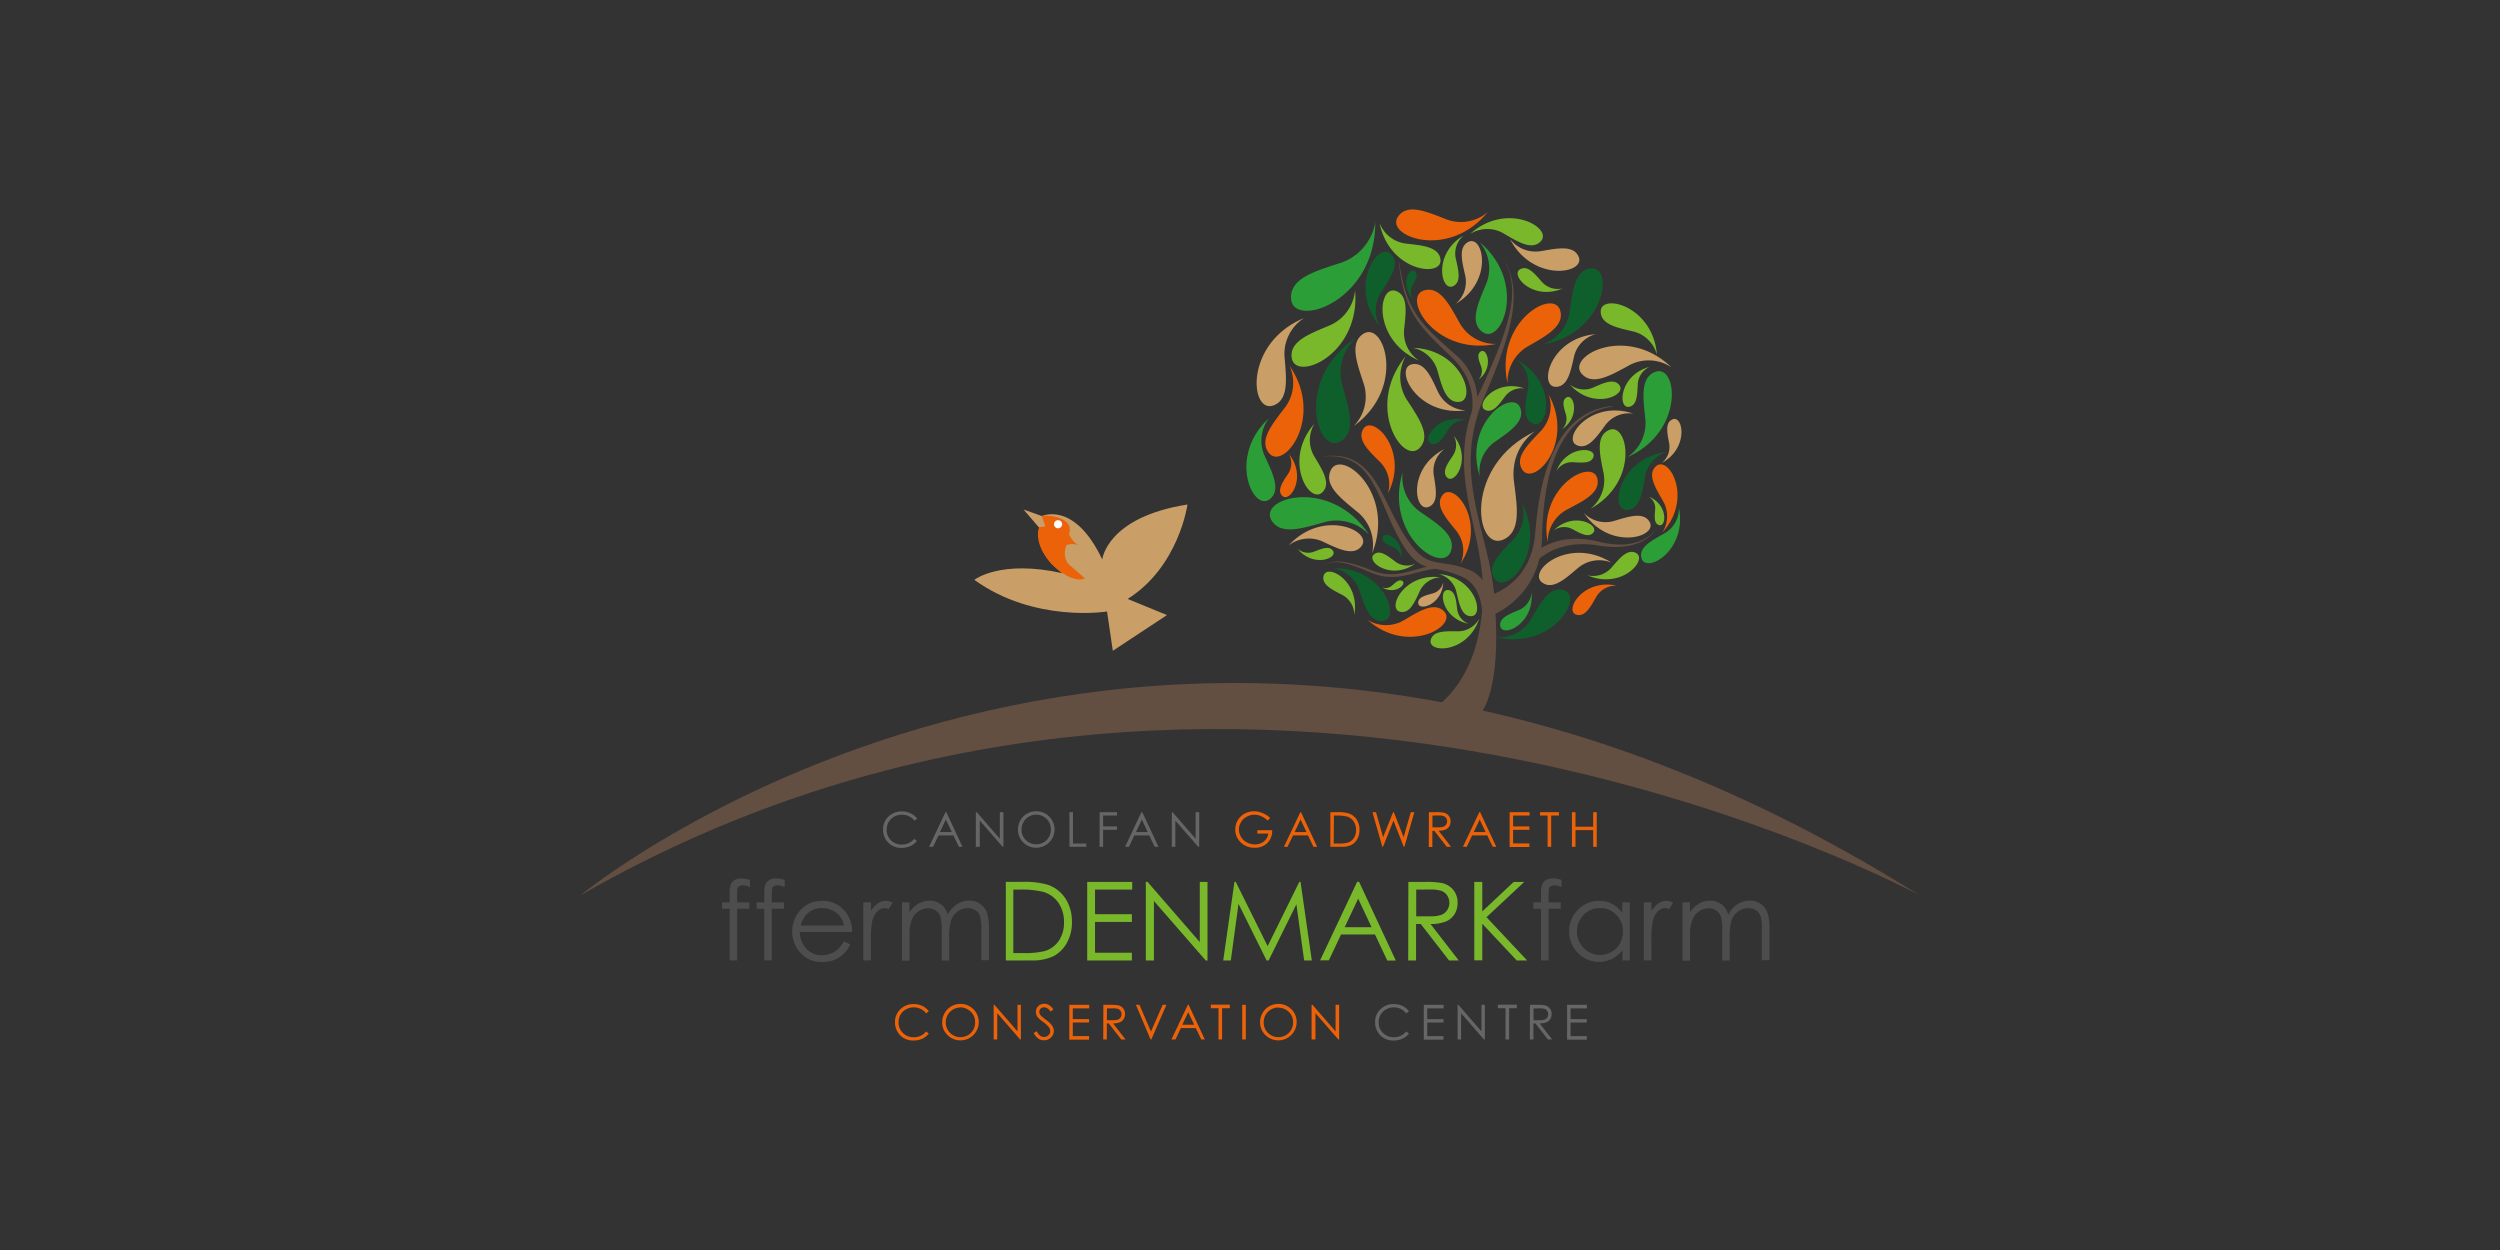<?xml version="1.0" encoding="UTF-8" standalone="no"?>
<svg
   viewBox="0 0 700 350"
   version="1.1"
   id="svg134"
   sodipodi:docname="denmark-farm.svg"
   width="700"
   height="350"
   inkscape:export-filename="denmark-farm.png"
   inkscape:export-xdpi="65.89"
   inkscape:export-ydpi="65.89"
   inkscape:version="1.3.2 (1:1.3.2+202311252150+091e20ef0f)"
   xmlns:inkscape="http://www.inkscape.org/namespaces/inkscape"
   xmlns:sodipodi="http://sodipodi.sourceforge.net/DTD/sodipodi-0.dtd"
   xmlns="http://www.w3.org/2000/svg"
   xmlns:svg="http://www.w3.org/2000/svg">
  <rect x="0" y="0" width="700" height="350" fill="#333333" stroke="none"/>
  <sodipodi:namedview
     id="namedview134"
     pagecolor="#ffffff"
     bordercolor="#666666"
     borderopacity="1.0"
     inkscape:showpageshadow="2"
     inkscape:pageopacity="0.0"
     inkscape:pagecheckerboard="0"
     inkscape:deskcolor="#d1d1d1"
     inkscape:export-bgcolor="#ffffffff"
     inkscape:zoom="0.5957143"
     inkscape:cx="208.15347"
     inkscape:cy="381.05514"
     inkscape:window-width="1920"
     inkscape:window-height="1024"
     inkscape:window-x="0"
     inkscape:window-y="0"
     inkscape:window-maximized="1"
     inkscape:current-layer="svg134" />
  <defs
     id="defs1">
    <style
       id="style1">.cls-1{fill:#0e5f2c;}.cls-2{fill:#ca9e67;}.cls-3{fill:#eb6209;}.cls-4{fill:#79b82b;}.cls-5{fill:#2c9e38;}.cls-6{fill:#634e42;}.cls-7{fill:#666;}.cls-8{fill:#4d4d4d;}.cls-9{fill:#fff;}</style>
  </defs>
  <g
     id="Layer_2"
     data-name="Layer 2"
     transform="translate(162.5,58.65)">
    <g
       id="Layer_1-2"
       data-name="Layer 1">
      <path
         class="cls-1"
         d="m 256.72,119.8 a 10.43,10.43 0 0 0 9.67,-5.45 c 2.54,-4.33 5,-8.9 8.94,-7.77 5.83,1.7 -3.01,16.74 -18.61,13.22 z"
         id="path1" />
      <path
         class="cls-2"
         d="m 288.77,98.9 a 9.24,9.24 0 0 0 -9.69,1.71 c -3.4,2.86 -6.84,6 -9.76,3.85 -4.32,-3.14 7.45,-13.1 19.45,-5.56 z"
         id="path2" />
      <path
         class="cls-3"
         d="m 290.2,105.33 a 6.37,6.37 0 0 0 -5.87,3.37 c -1.53,2.64 -3,5.44 -5.42,4.77 -3.56,-1.01 1.77,-10.22 11.29,-8.14 z"
         id="path3" />
      <path
         class="cls-4"
         d="m 272.58,89.82 a 5,5 0 0 1 5.36,-0.22 c 2.14,1.14 4.33,2.38 5.65,0.93 1.96,-2.18 -5.49,-6.12 -11.01,-0.71 z"
         id="path4" />
      <path
         class="cls-4"
         d="m 248.73,116 a 5,5 0 0 1 -3.24,-4.28 c -0.3,-2.41 -0.53,-4.92 -2.48,-5.16 -2.91,-0.38 -1.88,7.99 5.72,9.44 z"
         id="path5" />
      <path
         class="cls-4"
         d="m 299.18,80.41 a 3.84,3.84 0 0 1 1.76,3.7 c -0.15,1.85 -0.37,3.76 1.05,4.25 2.12,0.73 2.65,-5.7 -2.81,-7.95 z"
         id="path6" />
      <path
         class="cls-3"
         d="m 303,90.39 a 8.49,8.49 0 0 0 0,-9 c -2,-3.53 -4.27,-7.12 -1.9,-9.42 3.59,-3.46 10.66,8.82 1.9,18.42 z"
         id="path7" />
      <path
         class="cls-2"
         d="m 302.77,71 a 5.75,5.75 0 0 0 2.05,-5.76 c -0.5,-2.71 -1.11,-5.51 0.92,-6.44 3.03,-1.43 4.78,8.01 -2.97,12.2 z"
         id="path8" />
      <path
         class="cls-4"
         d="m 299.38,44.07 a 5.73,5.73 0 0 0 -3.32,5.12 c -0.14,2.76 -0.19,5.62 -2.37,6.06 -3.28,0.67 -2.81,-8.92 5.69,-11.18 z"
         id="path9" />
      <path
         class="cls-4"
         d="m 274.86,61.57 a 4.13,4.13 0 0 0 1.06,-4.26 c -0.56,-1.9 -1.19,-3.86 0.19,-4.67 2.07,-1.22 4,5.36 -1.25,8.93 z"
         id="path10" />
      <path
         class="cls-4"
         d="m 264.44,50.13 a 5.74,5.74 0 0 0 -5.63,2.37 c -1.66,2.2 -3.31,4.55 -5.37,3.68 -3.08,-1.29 2.7,-8.96 11,-6.05 z"
         id="path11" />
      <path
         class="cls-2"
         d="m 281,85 a 8.46,8.46 0 0 0 8.76,2.11 c 3.9,-1.15 7.92,-2.49 9.61,0.34 2.5,4.24 -11.08,8.28 -18.37,-2.45 z"
         id="path12" />
      <path
         class="cls-1"
         d="m 304.19,67.86 a 9,9 0 0 0 -6.15,7.3 c -0.75,4.25 -1.38,8.69 -4.86,9 -5.18,0.34 -2.62,-14.44 11.01,-16.3 z"
         id="path13" />
      <path
         class="cls-3"
         d="m 270.84,93.12 a 10.34,10.34 0 0 1 5.83,-9.31 c 4.39,-2.31 9,-4.57 8.08,-8.48 -1.41,-5.83 -16.68,2.22 -13.91,17.79 z"
         id="path14" />
      <path
         class="cls-4"
         d="m 282.85,83.8 a 10.33,10.33 0 0 0 3.57,-10.39 c -1,-4.86 -2.12,-9.89 1.51,-11.61 5.42,-2.58 8.77,14.35 -5.08,22 z"
         id="path15" />
      <path
         class="cls-2"
         d="m 267.36,62.1 c 0,0 -7.22,4.41 -5.93,14.25 0.9,6.91 2.08,14.06 -3.17,16.16 -7.84,3.12 -11.01,-20.93 9.1,-30.41 z"
         id="path16" />
      <path
         class="cls-1"
         d="m 263.57,82.06 a 10.31,10.31 0 0 1 -2.65,10.65 c -3.45,3.57 -7.15,7.16 -5,10.57 C 259,108.39 271,96 263.57,82.06 Z"
         id="path17" />
      <path
         class="cls-4"
         d="m 273.31,73.21 a 5.05,5.05 0 0 1 4.81,-2.43 c 2.43,0.14 4.95,0.37 5.55,-1.51 0.89,-2.81 -7.57,-3.27 -10.36,3.94 z"
         id="path18" />
      <path
         class="cls-3"
         d="m 271.14,51.84 a 10.17,10.17 0 0 1 -2.53,10.52 c -3.38,3.54 -7,7.1 -4.9,10.45 3.15,5.02 14.89,-7.28 7.43,-20.97 z"
         id="path19" />
      <path
         class="cls-5"
         d="m 251.83,74.71 a 10.17,10.17 0 0 1 4.52,-9.84 c 4,-2.82 8.24,-5.61 6.82,-9.31 -2.12,-5.56 -16.02,4.28 -11.34,19.15 z"
         id="path20" />
      <path
         class="cls-1"
         d="m 262.18,42.12 a 8.39,8.39 0 0 1 3.09,8.38 c -0.69,4 -1.54,8.07 1.43,9.4 4.46,2 6.87,-11.82 -4.52,-17.78 z"
         id="path21" />
      <path
         class="cls-5"
         d="M 222.57,3.64 A 14.54,14.54 0 0 1 212.24,15.16 C 205.6,17.33 198.62,19.35 199,25 c 0.56,8.45 23.68,0.92 23.57,-21.36 z"
         id="path22" />
      <path
         class="cls-1"
         d="m 223.94,32.85 a 9.37,9.37 0 0 1 0.48,-10 c 2.44,-3.78 5.1,-7.63 2.62,-10.3 -3.72,-3.95 -12.21,9.21 -3.1,20.3 z"
         id="path23" />
      <path
         class="cls-4"
         d="M 234.79,42.29 A 9.37,9.37 0 0 1 230.7,33.2 c 0.46,-4.48 1.1,-9.12 -2.33,-10.37 -5.11,-1.83 -6.73,13.7 6.42,19.46 z"
         id="path24" />
      <path
         class="cls-4"
         d="m 216.92,22.61 a 11.88,11.88 0 0 1 -7.62,10.07 c -5.3,2.21 -10.8,4.32 -10.11,8.89 1.02,6.83 19.32,-0.85 17.73,-18.96 z"
         id="path25" />
      <path
         class="cls-4"
         d="m 231.09,41.11 a 11.87,11.87 0 0 0 0.62,12.61 c 3.1,4.78 6.48,9.65 3.34,13 -4.69,5.1 -15.48,-11.55 -3.96,-25.61 z"
         id="path26" />
      <path
         class="cls-5"
         d="m 230.24,73.59 a 11.84,11.84 0 0 0 5.4,11.41 c 4.69,3.24 9.68,6.45 8.07,10.78 C 241.31,102.25 225,91 230.24,73.59 Z"
         id="path27" />
      <path
         class="cls-2"
         d="m 221.7,96.27 a 11.87,11.87 0 0 0 -4.43,-11.83 c -4.41,-3.61 -9.11,-7.22 -7.16,-11.4 2.89,-6.25 18.29,6.32 11.59,23.23 z"
         id="path28" />
      <path
         class="cls-2"
         d="M 241.94,67.1 A 7.66,7.66 0 0 0 239,74.7 c 0.58,3.64 1.31,7.39 -1.43,8.57 -4.07,1.73 -6.1,-10.88 4.37,-16.17 z"
         id="path29" />
      <path
         class="cls-3"
         d="m 226.1,79.55 a 8.82,8.82 0 0 0 -2.43,-9.07 c -3,-3 -6.22,-6 -4.47,-9 2.63,-4.38 13.08,6.04 6.9,18.07 z"
         id="path30" />
      <path
         class="cls-4"
         d="m 205.55,60 a 8.83,8.83 0 0 0 0.11,9.39 c 2.17,3.65 4.55,7.36 2.12,9.79 -3.63,3.61 -11.19,-9.07 -2.23,-19.18 z"
         id="path31" />
      <path
         class="cls-5"
         d="m 192.82,58.45 a 10.33,10.33 0 0 0 -1,11 c 2.06,4.51 4.37,9.14 1.24,11.66 -4.71,3.73 -11.93,-11.97 -0.24,-22.66 z"
         id="path32" />
      <path
         class="cls-5"
         d="m 220.8,91 a 12.6,12.6 0 0 0 -13,-3.29 C 202,89.32 196,91.25 193.5,87 c -3.69,-6.34 16.59,-12.13 27.3,4 z"
         id="path33" />
      <path
         class="cls-2"
         d="m 198.35,94.05 a 9.27,9.27 0 0 1 9.84,-0.9 c 4.06,1.88 8.21,4 10.49,1.17 3.42,-4.2 -10.68,-10.75 -20.33,-0.27 z"
         id="path34" />
      <path
         class="cls-1"
         d="m 210.7,100.43 a 9.27,9.27 0 0 1 7.49,6.46 c 1.47,4.22 2.85,8.65 6.45,8.34 5.36,-0.46 0.3,-15.15 -13.94,-14.8 z"
         id="path35" />
      <path
         class="cls-4"
         d="m 240.35,102.09 a 6.78,6.78 0 0 1 5,5.25 c 0.75,3.17 1.41,6.5 4,6.54 3.95,0.12 1.36,-10.97 -9,-11.79 z"
         id="path36" />
      <path
         class="cls-4"
         d="m 251.7,114.54 a 6.77,6.77 0 0 1 -6.27,3.57 c -3.26,0 -6.64,-0.16 -7.31,2.39 -1,3.82 10.33,3.91 13.58,-5.96 z"
         id="path37" />
      <path
         class="cls-4"
         d="m 240.86,103 a 6.76,6.76 0 0 0 -5.93,4.1 c -1.39,3 -2.74,6.06 -5.33,5.56 -3.87,-0.76 0.96,-11.02 11.26,-9.66 z"
         id="path38" />
      <path
         class="cls-3"
         d="m 220.42,114.92 a 9.85,9.85 0 0 0 10.48,-0.09 c 4.07,-2.41 8.21,-5 10.91,-2.33 4.04,4.06 -10.12,12.44 -21.39,2.42 z"
         id="path39" />
      <path
         class="cls-2"
         d="m 241.61,104.41 a 4.12,4.12 0 0 1 -3.1,3.14 c -1.92,0.53 -3.94,1 -3.91,2.62 0.04,2.41 6.73,0.59 7.01,-5.76 z"
         id="path40" />
      <path
         class="cls-4"
         d="m 244.54,63.33 a 5.41,5.41 0 0 1 -0.33,5.74 c -1.43,2.16 -3,4.36 -1.57,5.92 2.11,2.32 7.09,-5.21 1.9,-11.66 z"
         id="path41" />
      <path
         class="cls-4"
         d="m 233.75,99.19 a 5.4,5.4 0 0 1 -5.7,-0.7 c -2.07,-1.56 -4.17,-3.25 -5.81,-1.94 -2.45,1.97 4.76,7.45 11.51,2.64 z"
         id="path42" />
      <path
         class="cls-3"
         d="m 198.39,68.46 a 5.39,5.39 0 0 1 -0.33,5.73 c -1.43,2.17 -3,4.37 -1.58,5.93 2.12,2.32 7.09,-5.21 1.91,-11.66 z"
         id="path43" />
      <path
         class="cls-1"
         d="m 248.1,59 a 5.4,5.4 0 0 0 -5.1,2.67 c -1.37,2.21 -2.72,4.54 -4.72,3.91 -2.97,-0.96 1.79,-8.58 9.82,-6.58 z"
         id="path44" />
      <path
         class="cls-2"
         d="m 202.64,30.41 a 11.9,11.9 0 0 0 -5.42,11.41 c 0.47,5.68 1.14,11.57 -3.22,13.07 -6.54,2.24 -8.17,-17.53 8.64,-24.48 z"
         id="path45" />
      <path
         class="cls-2"
         d="m 216.57,60.63 a 11.86,11.86 0 0 0 2.6,-12.35 c -1.78,-5.42 -3.81,-11 0.08,-13.47 5.83,-3.7 12.04,15.19 -2.68,25.82 z"
         id="path46" />
      <path
         class="cls-3"
         d="M 198.52,43.71 A 11.48,11.48 0 0 1 197,55.83 c -3.36,4.39 -7,8.83 -4.22,12.33 4.1,5.25 15.78,-10 5.74,-24.45 z"
         id="path47" />
      <path
         class="cls-4"
         d="m 275.07,22.1 a 6,6 0 0 1 -6,-2 c -1.89,-2.16 -3.78,-4.46 -5.85,-3.41 -3.11,1.55 3.47,9.06 11.85,5.41 z"
         id="path48" />
      <path
         class="cls-4"
         d="m 251.49,47.65 a 3.62,3.62 0 0 0 0.69,-3.78 c -0.59,-1.63 -1.26,-3.31 -0.09,-4.1 1.74,-1.18 3.79,4.51 -0.6,7.88 z"
         id="path49" />
      <path
         class="cls-1"
         d="m 229.9,97.72 a 3.61,3.61 0 0 0 -2.25,-3.11 c -1.59,-0.71 -3.26,-1.39 -3,-2.77 0.35,-2.07 5.85,0.38 5.25,5.88 z"
         id="path50" />
      <path
         class="cls-4"
         d="m 224.5,105.82 a 2.71,2.71 0 0 0 2.83,-0.57 c 1,-0.87 2,-1.8 2.85,-1.21 1.3,0.89 -2.1,3.96 -5.68,1.78 z"
         id="path51" />
      <path
         class="cls-4"
         d="m 200.82,95 a 4.53,4.53 0 0 0 4.76,0.76 c 2,-0.78 4.12,-1.66 5.13,-0.22 1.52,2.14 -5.54,4.85 -9.89,-0.54 z"
         id="path52" />
      <path
         class="cls-4"
         d="m 216.71,113.54 a 6.36,6.36 0 0 0 -3.61,-5.73 c -2.71,-1.42 -5.57,-2.8 -5,-5.21 0.9,-3.6 10.29,1.34 8.61,10.94 z"
         id="path53" />
      <path
         class="cls-1"
         d="m 217,36.09 a 13.34,13.34 0 0 0 -3.48,13.76 c 1.75,6.16 3.79,12.5 -0.7,15.11 C 206.12,68.85 200,47.41 217,36.09 Z"
         id="path54" />
      <path
         class="cls-1"
         d="M 233.16,25.15 A 3.62,3.62 0 0 1 233,21.3 c 0.82,-1.52 1.73,-3.09 0.7,-4 -1.51,-1.46 -4.38,3.86 -0.54,7.85 z"
         id="path55" />
      <path
         class="cls-2"
         d="m 294.85,57.17 a 8.25,8.25 0 0 0 -8.06,3.5 c -2.36,3.2 -4.71,6.6 -7.69,5.38 -4.45,-1.81 3.75,-12.94 15.75,-8.88 z"
         id="path56" />
      <path
         class="cls-5"
         d="m 293.14,69.36 a 11.5,11.5 0 0 0 5,-11.16 c -0.57,-5.5 -1.35,-11.19 2.85,-12.73 6.28,-2.31 8.28,16.81 -7.85,23.89 z"
         id="path57" />
      <path
         class="cls-2"
         d="m 305.52,44.21 a 11.48,11.48 0 0 0 -12.23,-0.36 c -4.86,2.63 -9.82,5.52 -12.85,2.23 -4.53,-4.92 12.37,-14.08 25.08,-1.87 z"
         id="path58" />
      <path
         class="cls-3"
         d="m 259.62,48.69 a 11.49,11.49 0 0 1 6.11,-10.6 c 4.78,-2.77 9.85,-5.47 8.63,-9.78 -1.81,-6.44 -18.47,3.16 -14.74,20.38 z"
         id="path59" />
      <path
         class="cls-1"
         d="m 269.51,37.77 a 11.48,11.48 0 0 0 7.56,-9.61 c 0.78,-5.47 1.41,-11.18 5.86,-11.66 6.65,-0.71 3.95,18.32 -13.42,21.27 z"
         id="path60" />
      <path
         class="cls-5"
         d="m 251.82,9.15 a 11.46,11.46 0 0 1 1.62,12.12 c -2.11,5.11 -4.48,10.34 -0.89,13 5.36,4.02 12.72,-13.74 -0.73,-25.12 z"
         id="path61" />
      <path
         class="cls-3"
         d="M 254.06,0.72 A 11.5,11.5 0 0 1 242,2.57 c -5.15,-2 -10.42,-4.28 -13,-0.64 -4,5.43 13.94,12.45 25.06,-1.21 z"
         id="path62" />
      <path
         class="cls-2"
         d="m 245.1,26.41 a 8.06,8.06 0 0 0 2.59,-8.2 c -0.85,-3.8 -1.86,-7.71 0.95,-9.13 4.2,-2.08 7.16,11.07 -3.54,17.33 z"
         id="path63" />
      <path
         class="cls-4"
         d="m 247.29,7.31 a 6.61,6.61 0 0 0 -2.11,6.7 c 0.69,3.09 1.52,6.29 -0.77,7.45 -3.41,1.73 -5.84,-9.04 2.88,-14.15 z"
         id="path64" />
      <path
         class="cls-3"
         d="M 256.47,37.65 A 11.49,11.49 0 0 1 246,31.41 c -2.7,-4.82 -5.34,-9.93 -9.66,-8.77 -6.52,1.73 2.86,18.51 20.13,15.01 z"
         id="path65" />
      <path
         class="cls-4"
         d="m 223.8,3.83 a 9.05,9.05 0 0 0 7.73,5.76 c 4.32,0.51 8.83,0.88 9.3,4.37 0.7,5.23 -14.34,3.49 -17.03,-10.13 z"
         id="path66" />
      <path
         class="cls-4"
         d="m 233.13,38.75 a 9.05,9.05 0 0 1 6.94,6.69 c 1.2,4.18 2.3,8.57 5.83,8.46 5.27,-0.16 1.1,-14.72 -12.77,-15.15 z"
         id="path67" />
      <path
         class="cls-3"
         d="m 246.48,99.15 a 9.07,9.07 0 0 0 -1.5,-9.52 c -2.75,-3.38 -5.71,-6.8 -3.6,-9.62 3.15,-4.23 12.7,7.53 5.1,19.14 z"
         id="path68" />
      <path
         class="cls-2"
         d="M 247.89,56.26 A 9.06,9.06 0 0 1 240,50.77 c -1.85,-3.94 -3.64,-8.1 -7.1,-7.43 -5.21,1 1.23,14.71 14.99,12.92 z"
         id="path69" />
      <path
         class="cls-4"
         d="m 301.45,40.73 a 9.09,9.09 0 0 0 -7,-6.65 c -4.25,-1 -8.69,-1.91 -8.75,-5.45 -0.1,-5.28 14.68,-1.78 15.75,12.1 z"
         id="path70" />
      <path
         class="cls-2"
         d="m 260.26,8.23 a 9.06,9.06 0 0 0 9.05,3.37 c 4.31,-0.73 8.75,-1.65 10.19,1.59 2.15,4.81 -12.82,7.39 -19.24,-4.96 z"
         id="path71" />
      <path
         class="cls-4"
         d="m 249.11,6.87 a 9.06,9.06 0 0 1 9.66,0 c 3.77,2.2 7.62,4.61 10.1,2.1 3.71,-3.73 -9.4,-11.4 -19.76,-2.1 z"
         id="path72" />
      <path
         class="cls-2"
         d="m 284.34,34.91 a 8.46,8.46 0 0 0 -6.17,6.57 c -0.92,4 -1.74,8.12 -5,8.18 -4.97,0.1 -1.77,-13.66 11.17,-14.75 z"
         id="path73" />
      <path
         class="cls-4"
         d="m 277.05,49 a 6.33,6.33 0 0 0 6.7,0.79 c 2.79,-1.21 5.65,-2.56 7.16,-0.61 2.25,2.92 -7.47,7.13 -13.86,-0.18 z"
         id="path74" />
      <path
         class="cls-4"
         d="m 282,102.44 a 6.83,6.83 0 0 0 6.88,-2.35 c 2.15,-2.47 4.31,-5.12 6.68,-3.92 3.5,1.83 -4,10.41 -13.56,6.27 z"
         id="path75" />
      <path
         class="cls-5"
         d="m 307.59,83.54 a 8,8 0 0 1 -4.36,7.34 c -3.36,1.89 -6.92,3.73 -6.12,6.74 1.21,4.51 12.89,-2.03 10.48,-14.08 z"
         id="path76" />
      <path
         class="cls-5"
         d="m 266.34,107.25 a 5.85,5.85 0 0 1 -3.76,5 c -2.6,1.09 -5.34,2.14 -5,4.39 0.51,3.36 9.55,-0.44 8.76,-9.39 z"
         id="path77" />
      <path
         class="cls-6"
         d="m 285,93 c -7.67,-1.9 -12.94,0 -15.93,1.79 a 27.52,27.52 0 0 0 0.2,-2.8 c 0.36,-15.81 3.53,-34.16 19.58,-36.78 L 289,55 c -16.18,1.71 -20.38,19.85 -21.64,35.62 -0.88,11 -7.54,15.33 -11.51,17 -1.68,-17.89 -12,-33.73 -2.76,-55.07 9.24,-21.34 11.54,-32.78 2.59,-42.35 9,9.57 5.55,20.72 -4.25,41.81 -0.09,0.19 -0.18,0.38 -0.26,0.57 A 17.46,17.46 0 0 0 244.8,40.44 c -10.25,-9 -13.46,-12.4 -15.59,-25.86 l -0.05,0.27 c 1.67,13.53 4.75,17.06 14.69,26.39 5.64,5.29 6.3,11.1 5.82,15.13 -6.1,17.74 2,32.06 2.95,47.48 a 8.51,8.51 0 0 0 -3.88,-3 c -9.09,-3.56 -11.63,0.78 -18.29,-10.08 -6.66,-10.86 -8.72,-24.05 -23.15,-21.5 14.55,-1.82 15.66,11.35 21.77,22.53 3.08,5.66 5.32,7.38 7.92,8.22 -4.73,1.14 -9.32,3.42 -15.26,1.1 -7.62,-3 -11.66,-3.64 -14.91,-0.37 3.25,-3.27 7.21,-2.22 14.74,1 6.94,2.93 12.16,-0.61 17.88,-1.1 a 30.68,30.68 0 0 1 7.39,2.18 c 3.91,1.76 5.31,5.65 5.66,9.46 -2.05,23.94 -16.87,29.37 -16.87,29.37 h 16 c 0,0 6,-5 4.61,-28.64 l 0.09,0.12 a 23,23 0 0 0 12.22,-15.36 c 2.61,-2.15 8,-5.12 16.61,-3.68 13,2.18 16.29,-5 16.29,-5 0,0 -3.64,7.07 -16.44,3.9 z"
         id="path78" />
      <path
         class="cls-6"
         d="m 0,192.05 c 0,0 162.12,-133.78 375,0 0,0 -192.45,-104.78 -375,0 z"
         id="path79" />
      <path
         class="cls-2"
         d="m 146.13,98 c 0,0 1.23,-11.84 23.87,-15.39 0,0 -2.41,17.44 -16.75,26.44 l 11,4.52 -15.16,10 -1.62,-11 c 0,0 -20.26,3.3 -37.16,-8.86 0,0 7.21,-5.77 24.73,-1.85 0,0 -8,-5.36 -6.59,-12.78 l -4.37,-5.08 5.15,1.85 c 0,0 9.07,-4.36 16.9,12.15 z"
         id="path80" />
      <path
         class="cls-3"
         d="m 97.57,224.5 -0.77,0.59 a 4.14,4.14 0 0 0 -1.52,-1.25 4.51,4.51 0 0 0 -4.1,0.13 4,4 0 0 0 -1.54,1.5 4.14,4.14 0 0 0 -0.54,2.11 4,4 0 0 0 1.22,3 4.18,4.18 0 0 0 3.07,1.19 4.29,4.29 0 0 0 3.41,-1.6 l 0.77,0.58 a 4.86,4.86 0 0 1 -1.81,1.43 5.69,5.69 0 0 1 -2.43,0.51 5,5 0 0 1 -4,-1.7 5.11,5.11 0 0 1 -1.23,-3.46 4.81,4.81 0 0 1 1.49,-3.58 5.18,5.18 0 0 1 3.75,-1.46 5.47,5.47 0 0 1 2.45,0.54 4.8,4.8 0 0 1 1.78,1.47 z"
         id="path81" />
      <path
         class="cls-3"
         d="m 106.37,222.45 a 5,5 0 0 1 3.69,1.48 5.11,5.11 0 0 1 -3.61,8.72 5,5 0 0 1 -3.65,-1.48 4.86,4.86 0 0 1 -1.49,-3.58 5.19,5.19 0 0 1 0.69,-2.59 4.89,4.89 0 0 1 1.85,-1.87 5,5 0 0 1 2.52,-0.68 z m 0,1 a 3.92,3.92 0 0 0 -2,0.56 4,4 0 0 0 -1.51,1.51 4.23,4.23 0 0 0 -0.54,2.12 4.08,4.08 0 0 0 4.09,4.11 4.2,4.2 0 0 0 2.09,-0.54 4,4 0 0 0 1.5,-1.5 4.23,4.23 0 0 0 0.54,-2.12 4.12,4.12 0 0 0 -0.54,-2.09 4,4 0 0 0 -1.52,-1.49 4,4 0 0 0 -2.07,-0.61 z"
         id="path82" />
      <path
         class="cls-3"
         d="m 115.73,232.4 v -9.7 h 0.21 l 6.46,7.44 v -7.44 h 0.95 v 9.7 h -0.21 l -6.41,-7.35 v 7.35 z"
         id="path83" />
      <path
         class="cls-3"
         d="m 126.94,230.6 0.83,-0.5 c 0.58,1.07 1.25,1.6 2,1.6 a 2,2 0 0 0 0.92,-0.22 1.67,1.67 0 0 0 0.65,-0.61 1.61,1.61 0 0 0 0.23,-0.82 1.63,1.63 0 0 0 -0.33,-1 8.13,8.13 0 0 0 -1.67,-1.56 8.16,8.16 0 0 1 -1.51,-1.33 2.42,2.42 0 0 1 -0.51,-1.48 2.24,2.24 0 0 1 0.3,-1.15 2.15,2.15 0 0 1 0.86,-0.83 2.42,2.42 0 0 1 1.19,-0.3 2.64,2.64 0 0 1 1.29,0.34 4.46,4.46 0 0 1 1.26,1.25 l -0.79,0.6 a 3.78,3.78 0 0 0 -0.94,-0.95 1.52,1.52 0 0 0 -0.84,-0.23 1.37,1.37 0 0 0 -1,0.35 1.2,1.2 0 0 0 -0.37,0.88 1.42,1.42 0 0 0 0.13,0.61 2.29,2.29 0 0 0 0.48,0.65 c 0.13,0.12 0.55,0.45 1.26,1 a 7.1,7.1 0 0 1 1.73,1.66 2.68,2.68 0 0 1 0.47,1.46 2.46,2.46 0 0 1 -0.81,1.83 2.68,2.68 0 0 1 -1.95,0.78 2.88,2.88 0 0 1 -1.6,-0.47 4.41,4.41 0 0 1 -1.28,-1.56 z"
         id="path84" />
      <path
         class="cls-3"
         d="m 136.91,222.7 h 5.57 v 1 h -4.6 v 3 h 4.56 v 0.95 h -4.56 v 3.81 h 4.56 v 1 h -5.53 z"
         id="path85" />
      <path
         class="cls-3"
         d="m 146.44,222.7 h 1.93 a 11.56,11.56 0 0 1 2.19,0.13 2.45,2.45 0 0 1 1.41,0.85 2.42,2.42 0 0 1 0.54,1.6 2.6,2.6 0 0 1 -0.38,1.4 2.24,2.24 0 0 1 -1.06,0.9 4.9,4.9 0 0 1 -1.92,0.32 l 3.5,4.5 h -1.2 l -3.5,-4.5 h -0.54 v 4.5 h -1 z m 1,1 v 3.3 h 1.67 a 4.26,4.26 0 0 0 1.44,-0.18 1.56,1.56 0 0 0 0.72,-0.59 1.63,1.63 0 0 0 0.26,-0.91 1.55,1.55 0 0 0 -0.26,-0.89 1.46,1.46 0 0 0 -0.69,-0.57 4.13,4.13 0 0 0 -1.43,-0.17 z"
         id="path86" />
      <path
         class="cls-3"
         d="m 155.55,222.7 h 1 l 3.22,7.5 3.27,-7.5 h 1.06 l -4.23,9.7 h -0.21 z"
         id="path87" />
      <path
         class="cls-3"
         d="m 170.32,222.7 4.53,9.7 h -1 l -1.52,-3.19 h -4.19 l -1.51,3.19 h -1.13 l 4.59,-9.7 z m -0.12,2.06 -1.66,3.51 h 3.32 z"
         id="path88" />
      <path
         class="cls-3"
         d="m 176.53,223.65 v -1 h 5.32 v 1 h -2.17 v 8.75 h -1 v -8.75 z"
         id="path89" />
      <path
         class="cls-3"
         d="m 185.33,222.7 h 1 v 9.7 h -1 z"
         id="path90" />
      <path
         class="cls-3"
         d="m 195.38,222.45 a 5,5 0 0 1 3.69,1.48 4.89,4.89 0 0 1 1.49,3.62 5.13,5.13 0 0 1 -8.74,3.62 4.86,4.86 0 0 1 -1.49,-3.58 5.19,5.19 0 0 1 0.67,-2.59 4.86,4.86 0 0 1 1.84,-1.87 5,5 0 0 1 2.54,-0.68 z m 0,1 a 4,4 0 0 0 -2,0.56 4.13,4.13 0 0 0 -1.51,1.51 4.23,4.23 0 0 0 -0.54,2.12 4.08,4.08 0 0 0 4.09,4.11 4.24,4.24 0 0 0 2.1,-0.54 4,4 0 0 0 1.5,-1.5 4.23,4.23 0 0 0 0.54,-2.12 4.12,4.12 0 0 0 -0.54,-2.09 4.22,4.22 0 0 0 -3.6,-2 z"
         id="path91" />
      <path
         class="cls-3"
         d="m 204.74,232.4 v -9.7 H 205 l 6.46,7.44 v -7.44 h 1 v 9.7 h -0.22 l -6.41,-7.35 v 7.35 z"
         id="path92" />
      <path
         class="cls-7"
         d="m 232,224.5 -0.77,0.59 a 4.14,4.14 0 0 0 -1.52,-1.25 4.36,4.36 0 0 0 -1.95,-0.43 4.31,4.31 0 0 0 -2.15,0.56 4,4 0 0 0 -1.54,1.5 4.14,4.14 0 0 0 -0.54,2.11 3.94,3.94 0 0 0 1.22,3 4.18,4.18 0 0 0 3.07,1.19 4.31,4.31 0 0 0 3.41,-1.6 l 0.77,0.58 a 4.82,4.82 0 0 1 -1.82,1.43 5.61,5.61 0 0 1 -2.42,0.51 5,5 0 0 1 -4,-1.7 5.11,5.11 0 0 1 -1.23,-3.46 4.78,4.78 0 0 1 1.49,-3.58 5.16,5.16 0 0 1 3.75,-1.46 5.47,5.47 0 0 1 2.45,0.54 4.8,4.8 0 0 1 1.78,1.47 z"
         id="path93" />
      <path
         class="cls-7"
         d="m 236.16,222.7 h 5.56 v 1 h -4.59 v 3 h 4.55 v 0.95 h -4.55 v 3.81 h 4.55 v 1 h -5.52 z"
         id="path94" />
      <path
         class="cls-7"
         d="m 245.63,232.4 v -9.7 h 0.22 l 6.46,7.44 v -7.44 h 0.95 v 9.7 H 253 l -6.4,-7.35 v 7.35 z"
         id="path95" />
      <path
         class="cls-7"
         d="m 256.89,223.65 v -1 h 5.32 v 1 h -2.16 v 8.75 h -1 v -8.75 z"
         id="path96" />
      <path
         class="cls-7"
         d="m 265.89,222.7 h 1.94 a 11.7,11.7 0 0 1 2.19,0.13 2.46,2.46 0 0 1 1.4,0.85 2.42,2.42 0 0 1 0.54,1.6 2.59,2.59 0 0 1 -0.37,1.4 2.27,2.27 0 0 1 -1.07,0.9 4.88,4.88 0 0 1 -1.91,0.32 l 3.49,4.5 h -1.2 l -3.49,-4.5 h -0.55 v 4.5 h -1 z m 1,1 v 3.3 h 1.67 a 4.26,4.26 0 0 0 1.44,-0.18 1.64,1.64 0 0 0 0.73,-0.59 1.72,1.72 0 0 0 0.26,-0.91 1.56,1.56 0 0 0 -0.27,-0.89 1.37,1.37 0 0 0 -0.69,-0.57 4.1,4.1 0 0 0 -1.43,-0.17 z"
         id="path97" />
      <path
         class="cls-7"
         d="m 276.28,222.7 h 5.56 v 1 h -4.59 v 3 h 4.55 v 0.95 h -4.55 v 3.81 h 4.55 v 1 h -5.52 z"
         id="path98" />
      <path
         class="cls-7"
         d="m 94.32,170.56 -0.76,0.58 a 4.24,4.24 0 0 0 -1.56,-1.25 4.49,4.49 0 0 0 -2,-0.42 4.21,4.21 0 0 0 -2.15,0.56 4,4 0 0 0 -1.54,1.49 4.21,4.21 0 0 0 -0.54,2.12 4,4 0 0 0 1.21,3 4.26,4.26 0 0 0 3.08,1.19 4.31,4.31 0 0 0 3.41,-1.6 l 0.76,0.58 a 4.71,4.71 0 0 1 -1.81,1.43 5.61,5.61 0 0 1 -2.42,0.51 5,5 0 0 1 -4,-1.7 5.13,5.13 0 0 1 -1.24,-3.46 4.79,4.79 0 0 1 1.5,-3.58 5.15,5.15 0 0 1 3.74,-1.46 5.49,5.49 0 0 1 2.46,0.54 4.69,4.69 0 0 1 1.86,1.47 z"
         id="path99" />
      <path
         class="cls-7"
         d="m 102.47,168.76 4.52,9.7 h -1 l -1.53,-3.19 h -4.18 l -1.52,3.19 h -1.12 l 4.59,-9.7 z m -0.13,2.06 -1.66,3.51 H 104 Z"
         id="path100" />
      <path
         class="cls-7"
         d="m 110.73,178.46 v -9.7 H 111 l 6.46,7.44 v -7.44 h 1 v 9.7 h -0.22 l -6.4,-7.35 v 7.35 z"
         id="path101" />
      <path
         class="cls-7"
         d="m 127.58,168.51 a 5,5 0 0 1 3.69,1.47 5.11,5.11 0 0 1 -3.61,8.73 5,5 0 0 1 -3.65,-1.48 4.87,4.87 0 0 1 -1.48,-3.58 5.18,5.18 0 0 1 0.67,-2.59 4.89,4.89 0 0 1 1.85,-1.87 5,5 0 0 1 2.53,-0.68 z m 0,0.94 a 3.93,3.93 0 0 0 -2,0.57 4,4 0 0 0 -1.51,1.51 4.21,4.21 0 0 0 -0.54,2.12 4.08,4.08 0 0 0 4.09,4.11 4.11,4.11 0 0 0 2.09,-0.55 3.86,3.86 0 0 0 1.5,-1.5 4.17,4.17 0 0 0 0.54,-2.11 4.09,4.09 0 0 0 -0.54,-2.09 4,4 0 0 0 -1.51,-1.51 4.1,4.1 0 0 0 -2.08,-0.55 z"
         id="path102" />
      <path
         class="cls-7"
         d="m 136.93,168.76 h 1 v 8.77 h 3.74 v 0.93 h -4.71 z"
         id="path103" />
      <path
         class="cls-7"
         d="m 145.4,168.76 h 4.87 v 0.94 h -3.9 v 3.05 h 3.9 v 0.95 h -3.9 v 4.76 h -1 z"
         id="path104" />
      <path
         class="cls-7"
         d="m 157.34,168.76 4.53,9.7 h -1.05 l -1.53,-3.19 h -4.18 l -1.51,3.19 h -1.08 l 4.58,-9.7 z m -0.12,2.06 -1.66,3.51 h 3.31 z"
         id="path105" />
      <path
         class="cls-7"
         d="m 165.61,178.46 v -9.7 h 0.21 l 6.46,7.44 v -7.44 h 1 v 9.7 H 173 l -6.41,-7.35 v 7.35 z"
         id="path106" />
      <path
         class="cls-3"
         d="m 193.17,170.38 -0.76,0.72 a 5.63,5.63 0 0 0 -1.78,-1.21 4.68,4.68 0 0 0 -1.88,-0.42 4.4,4.4 0 0 0 -2.17,0.57 4,4 0 0 0 -1.6,1.52 3.93,3.93 0 0 0 0,4.11 4.17,4.17 0 0 0 1.62,1.55 4.74,4.74 0 0 0 2.27,0.56 3.88,3.88 0 0 0 2.53,-0.84 3.38,3.38 0 0 0 1.23,-2.19 h -3.09 v -0.94 h 4.18 a 4.88,4.88 0 0 1 -1.34,3.57 4.75,4.75 0 0 1 -3.54,1.33 5.31,5.31 0 0 1 -4.26,-1.84 4.85,4.85 0 0 1 -1.21,-3.26 5,5 0 0 1 2.6,-4.43 5.47,5.47 0 0 1 2.73,-0.67 6,6 0 0 1 2.3,0.49 7,7 0 0 1 2.17,1.38 z"
         id="path107" />
      <path
         class="cls-3"
         d="m 201.78,168.76 4.53,9.7 h -1.05 l -1.52,-3.19 h -4.19 l -1.55,3.19 h -1 l 4.59,-9.7 z m -0.12,2.06 -1.66,3.51 h 3.32 z"
         id="path108" />
      <path
         class="cls-3"
         d="m 210,178.46 v -9.7 h 2 a 10.08,10.08 0 0 1 3.16,0.35 4.25,4.25 0 0 1 2.21,1.71 5.22,5.22 0 0 1 0.79,2.91 5.13,5.13 0 0 1 -0.63,2.57 4,4 0 0 1 -1.64,1.63 6,6 0 0 1 -2.82,0.53 z m 0.94,-0.92 h 1.12 a 10.34,10.34 0 0 0 2.79,-0.25 3.17,3.17 0 0 0 1.72,-1.28 3.93,3.93 0 0 0 0.63,-2.26 4.16,4.16 0 0 0 -0.68,-2.4 3.46,3.46 0 0 0 -1.9,-1.37 11.54,11.54 0 0 0 -3,-0.28 H 211 Z"
         id="path109" />
      <path
         class="cls-3"
         d="m 221.78,168.76 h 1 l 2,7 2.79,-7 h 0.2 l 2.75,7 2,-7 h 1 l -2.79,9.7 h -0.18 l -2.88,-7.34 -2.93,7.34 h -0.18 z"
         id="path110" />
      <path
         class="cls-3"
         d="m 237.59,168.76 h 1.93 a 11.56,11.56 0 0 1 2.19,0.13 2.45,2.45 0 0 1 1.41,0.85 2.4,2.4 0 0 1 0.54,1.6 2.65,2.65 0 0 1 -0.37,1.39 2.33,2.33 0 0 1 -1.07,0.91 4.72,4.72 0 0 1 -1.91,0.31 l 3.49,4.51 h -1.2 L 239.11,174 h -0.55 v 4.51 h -1 z m 1,0.94 v 3.3 h 1.67 a 4,4 0 0 0 1.44,-0.19 1.52,1.52 0 0 0 0.73,-0.59 1.66,1.66 0 0 0 0.26,-0.9 1.53,1.53 0 0 0 -0.27,-0.89 1.42,1.42 0 0 0 -0.69,-0.57 4,4 0 0 0 -1.43,-0.18 z"
         id="path111" />
      <path
         class="cls-3"
         d="m 251.94,168.76 4.52,9.7 h -1 l -1.52,-3.19 h -4.24 l -1.51,3.19 h -1.08 l 4.59,-9.7 z m -0.13,2.06 -1.66,3.51 h 3.32 z"
         id="path112" />
      <path
         class="cls-3"
         d="m 260.2,168.76 h 5.57 v 0.94 h -4.6 v 3.05 h 4.56 v 0.95 h -4.56 v 3.81 h 4.56 v 1 h -5.53 z"
         id="path113" />
      <path
         class="cls-3"
         d="m 268.71,169.7 v -0.94 H 274 v 0.94 h -2.17 v 8.76 h -1 v -8.76 z"
         id="path114" />
      <path
         class="cls-3"
         d="m 277.64,168.76 h 1 v 4.07 h 4.95 v -4.07 h 1 v 9.7 h -1 v -4.68 h -4.95 v 4.68 h -1 z"
         id="path115" />
      <path
         class="cls-8"
         d="m 47.51,187.74 v 2 a 5.21,5.21 0 0 0 -2,-0.5 1.88,1.88 0 0 0 -1,0.25 1.06,1.06 0 0 0 -0.51,0.57 7.91,7.91 0 0 0 -0.1,1.71 V 194 h 3.4 v 1.8 h -3.4 v 14.46 H 41.8 V 195.82 H 39.66 V 194 h 2.14 v -2.55 a 7,7 0 0 1 0.32,-2.49 2.57,2.57 0 0 1 1.09,-1.2 3.56,3.56 0 0 1 1.86,-0.46 8.84,8.84 0 0 1 2.44,0.44 z"
         id="path116" />
      <path
         class="cls-8"
         d="m 57.21,187.74 v 2 a 5.21,5.21 0 0 0 -2,-0.5 1.88,1.88 0 0 0 -1,0.25 1.06,1.06 0 0 0 -0.51,0.57 7.91,7.91 0 0 0 -0.1,1.71 V 194 H 57 v 1.8 h -3.4 v 14.46 H 51.5 V 195.82 H 49.36 V 194 h 2.14 v -2.55 a 7,7 0 0 1 0.32,-2.49 2.57,2.57 0 0 1 1.09,-1.2 3.56,3.56 0 0 1 1.86,-0.46 8.84,8.84 0 0 1 2.44,0.44 z"
         id="path117" />
      <path
         class="cls-8"
         d="m 73.81,204.88 1.77,0.93 a 9.74,9.74 0 0 1 -2,2.75 8,8 0 0 1 -2.58,1.59 9,9 0 0 1 -3.21,0.55 7.78,7.78 0 0 1 -6.22,-2.61 8.8,8.8 0 0 1 -2.25,-5.9 8.66,8.66 0 0 1 1.9,-5.51 7.76,7.76 0 0 1 6.45,-3.08 8,8 0 0 1 6.64,3.15 8.78,8.78 0 0 1 1.79,5.56 H 61.48 a 6.62,6.62 0 0 0 1.81,4.69 5.78,5.78 0 0 0 4.33,1.82 6.85,6.85 0 0 0 2.41,-0.44 6.27,6.27 0 0 0 2,-1.14 9.91,9.91 0 0 0 1.78,-2.36 z m 0,-4.38 a 6.82,6.82 0 0 0 -1.22,-2.67 5.78,5.78 0 0 0 -2.11,-1.62 6.47,6.47 0 0 0 -2.77,-0.61 6,6 0 0 0 -4.12,1.54 7,7 0 0 0 -1.9,3.36 z"
         id="path118" />
      <path
         class="cls-8"
         d="m 79.22,194 h 2.14 v 2.37 a 7.55,7.55 0 0 1 2,-2.1 4,4 0 0 1 2.21,-0.69 3.76,3.76 0 0 1 1.85,0.55 l -1.09,1.76 a 2.86,2.86 0 0 0 -1.1,-0.28 3,3 0 0 0 -2,0.86 5.4,5.4 0 0 0 -1.48,2.67 25.45,25.45 0 0 0 -0.39,5.62 v 5.5 h -2.14 z"
         id="path119" />
      <path
         class="cls-8"
         d="m 90.06,194 h 2.09 v 2.81 a 8.24,8.24 0 0 1 2.24,-2.28 6.44,6.44 0 0 1 3.34,-1 5.56,5.56 0 0 1 2.25,0.46 4.93,4.93 0 0 1 1.73,1.23 6.68,6.68 0 0 1 1.17,2.21 7.58,7.58 0 0 1 2.61,-2.91 6.16,6.16 0 0 1 3.37,-1 5.25,5.25 0 0 1 3,0.85 5.1,5.1 0 0 1 1.92,2.38 12.84,12.84 0 0 1 0.62,4.57 v 8.88 h -2.13 v -8.8 a 11.53,11.53 0 0 0 -0.38,-3.6 3.19,3.19 0 0 0 -1.27,-1.57 3.79,3.79 0 0 0 -2.15,-0.6 4.68,4.68 0 0 0 -2.78,0.9 5.11,5.11 0 0 0 -1.84,2.39 15.06,15.06 0 0 0 -0.58,5 v 6.37 h -2.09 V 202 a 14.08,14.08 0 0 0 -0.37,-4 3.29,3.29 0 0 0 -1.28,-1.68 3.63,3.63 0 0 0 -2.16,-0.64 4.72,4.72 0 0 0 -2.72,0.87 5.18,5.18 0 0 0 -1.86,2.36 12.48,12.48 0 0 0 -0.61,4.53 v 6.89 h -2.12 z"
         id="path120" />
      <path
         class="cls-4"
         d="m 119.13,210.28 v -22 h 4.55 a 23.21,23.21 0 0 1 7.16,0.79 9.57,9.57 0 0 1 5,3.89 11.8,11.8 0 0 1 1.8,6.59 11.55,11.55 0 0 1 -1.42,5.81 9.19,9.19 0 0 1 -3.71,3.71 13.92,13.92 0 0 1 -6.39,1.2 z m 2.1,-2.08 h 2.54 a 23.67,23.67 0 0 0 6.33,-0.57 7.36,7.36 0 0 0 3.9,-2.9 9,9 0 0 0 1.42,-5.13 9.49,9.49 0 0 0 -1.54,-5.44 7.8,7.8 0 0 0 -4.29,-3.09 25.84,25.84 0 0 0 -6.8,-0.63 h -1.56 z"
         id="path121" />
      <path
         class="cls-4"
         d="m 141.92,188.29 h 12.6 v 2.15 h -10.41 v 6.89 h 10.32 v 2.16 h -10.32 v 8.63 h 10.32 v 2.16 h -12.51 z"
         id="path122" />
      <path
         class="cls-4"
         d="m 158.33,210.28 v -22 h 0.48 l 14.63,16.85 v -16.84 h 2.16 v 22 h -0.49 L 160.6,193.63 v 16.65 z"
         id="path123" />
      <path
         class="cls-4"
         d="m 180,210.28 3.15,-22 h 0.36 l 8.93,18 8.86,-18 h 0.35 l 3.16,22 h -2.15 l -2.17,-15.73 -7.78,15.73 h -0.56 l -7.87,-15.85 -2.15,15.85 z"
         id="path124" />
      <path
         class="cls-4"
         d="m 218.06,188.29 10.26,22 h -2.38 L 222.49,203 H 213 l -3.42,7.24 h -2.45 l 10.38,-22 z m -0.27,4.67 -3.77,8 h 7.51 z"
         id="path125" />
      <path
         class="cls-4"
         d="m 231.84,188.29 h 4.38 a 26.4,26.4 0 0 1 5,0.3 5.69,5.69 0 0 1 3.19,1.92 5.53,5.53 0 0 1 1.22,3.63 5.9,5.9 0 0 1 -0.84,3.16 5.28,5.28 0 0 1 -2.42,2.06 11.13,11.13 0 0 1 -4.33,0.71 l 7.91,10.21 h -2.72 l -7.91,-10.21 H 234 v 10.21 h -2.2 z m 2.2,2.15 v 7.48 h 3.79 a 9.36,9.36 0 0 0 3.25,-0.42 3.37,3.37 0 0 0 1.65,-1.34 3.75,3.75 0 0 0 0.59,-2.06 3.59,3.59 0 0 0 -0.6,-2 3.34,3.34 0 0 0 -1.57,-1.29 9.53,9.53 0 0 0 -3.23,-0.39 z"
         id="path126" />
      <path
         class="cls-4"
         d="m 250.3,188.29 h 2.24 v 8.25 l 8.79,-8.25 h 2.95 l -10.56,9.87 11.38,12.12 h -2.92 L 252.54,200 v 10.24 h -2.24 z"
         id="path127" />
      <path
         class="cls-8"
         d="m 274.74,187.74 v 2 a 5.21,5.21 0 0 0 -2,-0.5 1.85,1.85 0 0 0 -1,0.25 1.06,1.06 0 0 0 -0.51,0.57 7.63,7.63 0 0 0 -0.11,1.71 V 194 h 3.4 v 1.8 h -3.4 v 14.46 H 269 v -14.44 h -2.14 V 194 H 269 v -2.55 a 6.77,6.77 0 0 1 0.32,-2.49 2.52,2.52 0 0 1 1.09,-1.2 3.52,3.52 0 0 1 1.86,-0.46 8.84,8.84 0 0 1 2.47,0.44 z"
         id="path128" />
      <path
         class="cls-8"
         d="m 293.85,194 v 16.26 h -2.06 v -2.8 a 9,9 0 0 1 -3,2.41 8.23,8.23 0 0 1 -9.48,-1.7 8.39,8.39 0 0 1 -2.44,-6.09 8.27,8.27 0 0 1 2.46,-6 8.08,8.08 0 0 1 5.94,-2.49 7.64,7.64 0 0 1 3.62,0.85 8.35,8.35 0 0 1 2.85,2.55 v -3 z m -8.36,1.6 a 6.28,6.28 0 0 0 -5.58,3.26 6.64,6.64 0 0 0 -0.87,3.29 6.56,6.56 0 0 0 0.88,3.28 6.39,6.39 0 0 0 2.37,2.44 6.2,6.2 0 0 0 3.18,0.88 6.53,6.53 0 0 0 3.26,-0.87 6.1,6.1 0 0 0 2.36,-2.34 6.64,6.64 0 0 0 0.83,-3.33 6.49,6.49 0 0 0 -1.86,-4.72 6.16,6.16 0 0 0 -4.57,-1.87 z"
         id="path129" />
      <path
         class="cls-8"
         d="m 297.77,194 h 2.13 v 2.37 a 7.55,7.55 0 0 1 2,-2.1 4,4 0 0 1 2.21,-0.69 3.82,3.82 0 0 1 1.86,0.55 l -1.1,1.76 a 2.82,2.82 0 0 0 -1.1,-0.28 3,3 0 0 0 -2,0.86 5.4,5.4 0 0 0 -1.48,2.67 25.45,25.45 0 0 0 -0.39,5.62 v 5.5 h -2.13 z"
         id="path130" />
      <path
         class="cls-8"
         d="m 308.6,194 h 2.09 v 2.81 a 8.13,8.13 0 0 1 2.25,-2.28 6.43,6.43 0 0 1 3.33,-1 5.56,5.56 0 0 1 2.25,0.46 4.76,4.76 0 0 1 1.73,1.23 6.68,6.68 0 0 1 1.17,2.21 7.75,7.75 0 0 1 2.61,-2.91 6.19,6.19 0 0 1 3.37,-1 5.23,5.23 0 0 1 3,0.85 5.1,5.1 0 0 1 1.92,2.38 12.58,12.58 0 0 1 0.63,4.57 v 8.88 h -2.14 v -8.8 a 11.61,11.61 0 0 0 -0.37,-3.6 3.27,3.27 0 0 0 -1.28,-1.57 3.77,3.77 0 0 0 -2.15,-0.6 4.68,4.68 0 0 0 -2.78,0.9 5.11,5.11 0 0 0 -1.84,2.39 15.33,15.33 0 0 0 -0.58,5 v 6.37 h -2.09 V 202 a 14.08,14.08 0 0 0 -0.37,-4 3.33,3.33 0 0 0 -1.27,-1.68 3.66,3.66 0 0 0 -2.17,-0.64 4.67,4.67 0 0 0 -2.71,0.87 5.14,5.14 0 0 0 -1.87,2.36 12.48,12.48 0 0 0 -0.61,4.53 v 6.89 h -2.12 z"
         id="path131" />
      <path
         class="cls-3"
         d="m 128.49,88.93 c 0,0 0.51,4.14 7.63,5 0,0 -1.78,3.93 1.58,6.26 0,0 2.28,2 3.59,3.11 0,0 -3.06,1.87 -9,-3.68 -0.05,0.05 -5.61,-5.51 -3.8,-10.69 z"
         id="path132" />
      <path
         class="cls-3"
         d="m 128.49,88.93 1.71,-0.19 -1,-2.93 c 0,0 5.47,-0.57 7.47,2.43 a 2.86,2.86 0 0 1 0.13,2.6 6.69,6.69 0 0 0 2.58,3.16 4.33,4.33 0 0 0 -3.26,0 l -3.17,0.51 -3.87,-2.25 -0.63,-1.63 z"
         id="path133" />
      <path
         class="cls-9"
         d="M 134.9,88.08 A 1.14,1.14 0 1 1 133.76,87 1.14,1.14 0 0 1 134.9,88.08 Z"
         id="path134" />
    </g>
  </g>
</svg>
